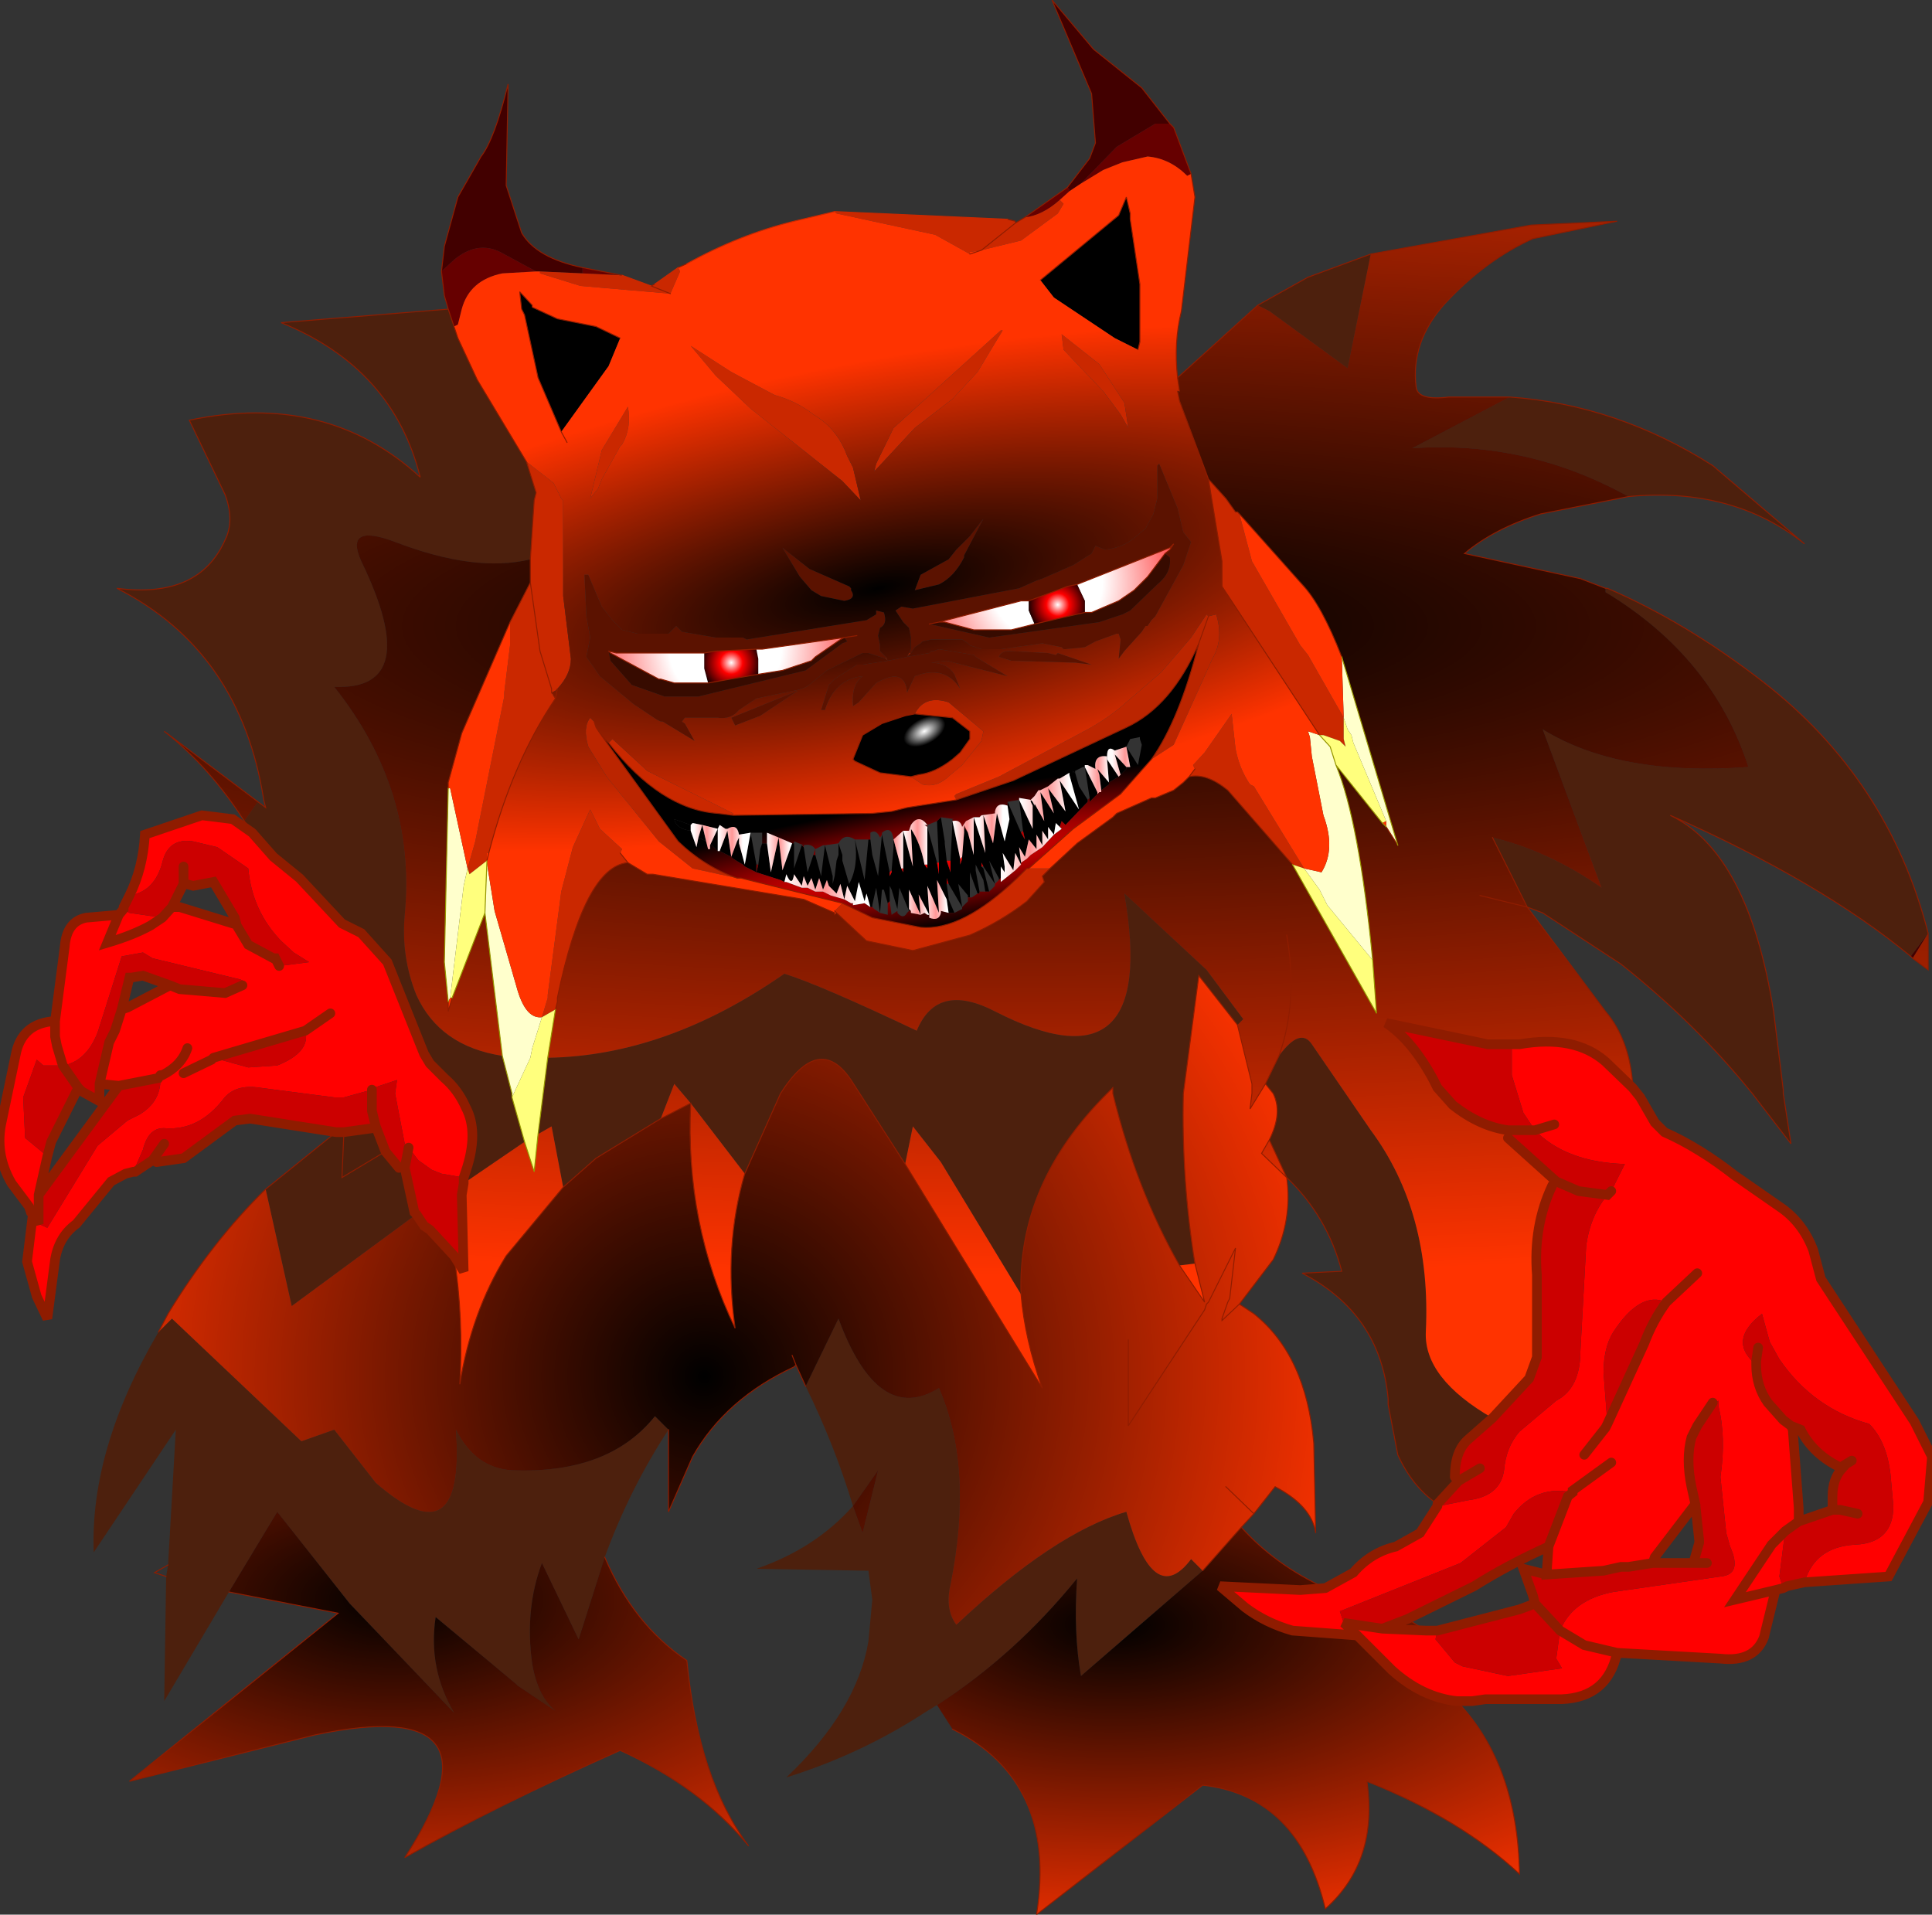 <svg xmlns="http://www.w3.org/2000/svg" viewBox="0 0 100.0 99.1" width="100" height="99.1"><rect x="0" y="0" width="100.0" height="99.1" fill="#333333" stroke="none"/><defs><radialGradient gradientUnits="userSpaceOnUse" r="819.2" cx="0" cy="0" spreadMethod="pad" gradientTransform="matrix(-.046 .009 .003 .014 45.45 30.45)" id="a"><stop offset="0"/><stop offset="1" stop-color="#f30"/></radialGradient><radialGradient gradientUnits="userSpaceOnUse" r="819.2" cx="0" cy="0" spreadMethod="pad" gradientTransform="matrix(-.002 0 0 .002 37.85 34.3)" id="b"><stop offset="0" stop-color="#fff"/><stop offset=".361" stop-color="#f00"/><stop offset="1"/></radialGradient><radialGradient gradientUnits="userSpaceOnUse" r="819.2" cx="0" cy="0" spreadMethod="pad" gradientTransform="matrix(-.01 .002 .002 .01 37.55 33.5)" id="c"><stop offset=".349" stop-color="#fff"/><stop offset="1" stop-color="#f00"/></radialGradient><radialGradient gradientUnits="userSpaceOnUse" r="819.2" cx="0" cy="0" spreadMethod="pad" gradientTransform="matrix(-.01 .002 .002 .01 54.15 30.15)" id="d"><stop offset=".349" stop-color="#fff"/><stop offset="1" stop-color="#f00"/></radialGradient><radialGradient gradientUnits="userSpaceOnUse" r="819.2" cx="0" cy="0" spreadMethod="pad" gradientTransform="matrix(-.003 .001 0 .002 47.85 37.85)" id="e"><stop offset="0" stop-color="#fff"/><stop offset=".439"/></radialGradient><radialGradient gradientUnits="userSpaceOnUse" r="819.2" cx="0" cy="0" spreadMethod="pad" gradientTransform="matrix(-.032 .006 .001 .004 47.75 44.75)" id="f"><stop offset="0" stop-color="#f00"/><stop offset="1"/></radialGradient><linearGradient gradientUnits="userSpaceOnUse" x1="-819.2" x2="819.2" gradientTransform="matrix(-.001 0 0 .001 50.1 43.45)" id="g"><stop offset=".192" stop-color="#fff"/><stop offset=".537" stop-color="#FF9797"/><stop offset=".945" stop-color="#FFFAFA"/></linearGradient><linearGradient gradientUnits="userSpaceOnUse" x1="-819.2" x2="819.2" gradientTransform="matrix(0 0 0 .001 49.1 43.45)" id="h"><stop offset=".192" stop-color="#fff"/><stop offset=".537" stop-color="#FF9797"/><stop offset=".945" stop-color="#FFFAFA"/></linearGradient><linearGradient gradientUnits="userSpaceOnUse" x1="-819.2" x2="819.2" gradientTransform="matrix(0 0 0 .001 48.4 43.55)" id="i"><stop offset=".192" stop-color="#fff"/><stop offset=".537" stop-color="#FF9797"/><stop offset=".945" stop-color="#FFFAFA"/></linearGradient><linearGradient gradientUnits="userSpaceOnUse" x1="-819.2" x2="819.2" gradientTransform="matrix(-.001 0 0 .001 47.55 43.65)" id="j"><stop offset=".192" stop-color="#fff"/><stop offset=".537" stop-color="#FF9797"/><stop offset=".945" stop-color="#FFFAFA"/></linearGradient><linearGradient gradientUnits="userSpaceOnUse" x1="-819.2" x2="819.2" gradientTransform="matrix(0 0 0 .001 45.45 44.15)" id="k"><stop offset=".192" stop-color="#fff"/><stop offset=".537" stop-color="#FF9797"/><stop offset=".945" stop-color="#FFFAFA"/></linearGradient><linearGradient gradientUnits="userSpaceOnUse" x1="-819.2" x2="819.2" gradientTransform="matrix(-.001 0 0 .001 46.35 43.95)" id="l"><stop offset=".192" stop-color="#fff"/><stop offset=".537" stop-color="#FF9797"/><stop offset=".945" stop-color="#FFFAFA"/></linearGradient><linearGradient gradientUnits="userSpaceOnUse" x1="-819.2" x2="819.2" gradientTransform="matrix(0 0 0 .001 44.75 44.35)" id="m"><stop offset=".192" stop-color="#fff"/><stop offset=".537" stop-color="#FF9797"/><stop offset=".945" stop-color="#FFFAFA"/></linearGradient><linearGradient gradientUnits="userSpaceOnUse" x1="-819.2" x2="819.2" gradientTransform="matrix(0 0 0 .001 46.65 46.55)" id="n"><stop offset=".192" stop-color="#fff"/><stop offset=".537" stop-color="#FF9797"/><stop offset=".945" stop-color="#FFFAFA"/></linearGradient><linearGradient gradientUnits="userSpaceOnUse" x1="-819.2" x2="819.2" gradientTransform="matrix(-.001 0 0 .001 47.55 46.65)" id="o"><stop offset=".192" stop-color="#fff"/><stop offset=".537" stop-color="#FF9797"/><stop offset=".945" stop-color="#FFFAFA"/></linearGradient><linearGradient gradientUnits="userSpaceOnUse" x1="-819.2" x2="819.2" gradientTransform="matrix(0 0 0 .001 45.35 46.55)" id="p"><stop offset=".192" stop-color="#fff"/><stop offset=".537" stop-color="#FF9797"/><stop offset=".945" stop-color="#FFFAFA"/></linearGradient><linearGradient gradientUnits="userSpaceOnUse" x1="-819.2" x2="819.2" gradientTransform="matrix(0 0 0 .001 45.65 46.65)" id="q"><stop offset=".192" stop-color="#fff"/><stop offset=".537" stop-color="#FF9797"/><stop offset=".945" stop-color="#FFFAFA"/></linearGradient><linearGradient gradientUnits="userSpaceOnUse" x1="-819.2" x2="819.2" gradientTransform="matrix(0 0 0 .001 46.15 46.45)" id="r"><stop offset=".192" stop-color="#fff"/><stop offset=".537" stop-color="#FF9797"/><stop offset=".945" stop-color="#FFFAFA"/></linearGradient><linearGradient gradientUnits="userSpaceOnUse" x1="-819.2" x2="819.2" gradientTransform="matrix(0 0 0 .001 49.4 46.35)" id="s"><stop offset=".192" stop-color="#fff"/><stop offset=".537" stop-color="#FF9797"/><stop offset=".945" stop-color="#FFFAFA"/></linearGradient><linearGradient gradientUnits="userSpaceOnUse" x1="-819.2" x2="819.2" gradientTransform="matrix(0 0 0 .001 49.9 46.05)" id="t"><stop offset=".192" stop-color="#fff"/><stop offset=".537" stop-color="#FF9797"/><stop offset=".945" stop-color="#FFFAFA"/></linearGradient><linearGradient gradientUnits="userSpaceOnUse" x1="-819.2" x2="819.2" gradientTransform="matrix(-.001 0 0 .001 48.5 46.45)" id="u"><stop offset=".192" stop-color="#fff"/><stop offset=".537" stop-color="#FF9797"/><stop offset=".945" stop-color="#FFFAFA"/></linearGradient><linearGradient gradientUnits="userSpaceOnUse" x1="-819.2" x2="819.2" gradientTransform="matrix(-.003 0 0 .001 42.9 46.15)" id="v"><stop offset=".192" stop-color="#fff"/><stop offset=".537" stop-color="#FF9797"/><stop offset=".945" stop-color="#FFFAFA"/></linearGradient><radialGradient gradientUnits="userSpaceOnUse" r="819.2" cx="0" cy="0" spreadMethod="pad" gradientTransform="matrix(-.174 0 0 .041 52.95 32.4)" id="w"><stop offset="0"/><stop offset="1" stop-color="#f30"/></radialGradient><linearGradient gradientUnits="userSpaceOnUse" x1="-819.2" x2="819.2" gradientTransform="matrix(-.001 0 0 .001 40.4 44.05)" id="x"><stop offset=".192" stop-color="#fff"/><stop offset=".537" stop-color="#FF9797"/><stop offset=".945" stop-color="#FFFAFA"/></linearGradient><linearGradient gradientUnits="userSpaceOnUse" x1="-819.2" x2="819.2" gradientTransform="matrix(0 0 0 .001 42 44.35)" id="y"><stop offset=".192" stop-color="#fff"/><stop offset=".537" stop-color="#FF9797"/><stop offset=".945" stop-color="#FFFAFA"/></linearGradient><linearGradient gradientUnits="userSpaceOnUse" x1="-819.2" x2="819.2" gradientTransform="matrix(0 0 0 .001 41.4 44.15)" id="z"><stop offset=".192" stop-color="#fff"/><stop offset=".537" stop-color="#FF9797"/><stop offset=".945" stop-color="#FFFAFA"/></linearGradient><linearGradient gradientUnits="userSpaceOnUse" x1="-819.2" x2="819.2" gradientTransform="matrix(0 0 0 .001 42.6 44.45)" id="A"><stop offset=".192" stop-color="#fff"/><stop offset=".537" stop-color="#FF9797"/><stop offset=".945" stop-color="#FFFAFA"/></linearGradient><linearGradient gradientUnits="userSpaceOnUse" x1="-819.2" x2="819.2" gradientTransform="matrix(0 0 0 .001 43.2 44.65)" id="B"><stop offset=".192" stop-color="#fff"/><stop offset=".537" stop-color="#FF9797"/><stop offset=".945" stop-color="#FFFAFA"/></linearGradient><linearGradient gradientUnits="userSpaceOnUse" x1="-819.2" x2="819.2" gradientTransform="matrix(0 0 0 .001 43.95 44.55)" id="C"><stop offset=".192" stop-color="#fff"/><stop offset=".537" stop-color="#FF9797"/><stop offset=".945" stop-color="#FFFAFA"/></linearGradient><linearGradient gradientUnits="userSpaceOnUse" x1="-819.2" x2="819.2" gradientTransform="matrix(-.001 0 0 .001 37.95 43.65)" id="D"><stop offset=".192" stop-color="#fff"/><stop offset=".537" stop-color="#FF9797"/><stop offset=".945" stop-color="#FFFAFA"/></linearGradient><linearGradient gradientUnits="userSpaceOnUse" x1="-819.2" x2="819.2" gradientTransform="matrix(0 0 0 .001 39.25 43.85)" id="E"><stop offset=".192" stop-color="#fff"/><stop offset=".537" stop-color="#FF9797"/><stop offset=".945" stop-color="#FFFAFA"/></linearGradient><linearGradient gradientUnits="userSpaceOnUse" x1="-819.2" x2="819.2" gradientTransform="matrix(-.001 0 0 .001 36.65 43.2)" id="F"><stop offset=".192" stop-color="#fff"/><stop offset=".537" stop-color="#FF9797"/><stop offset=".945" stop-color="#FFFAFA"/></linearGradient><radialGradient gradientUnits="userSpaceOnUse" r="819.2" cx="0" cy="0" spreadMethod="pad" gradientTransform="matrix(-.042 0 0 .042 36.45 71.25)" id="G"><stop offset="0"/><stop offset="1" stop-color="#f30"/></radialGradient><radialGradient gradientUnits="userSpaceOnUse" r="819.2" cx="0" cy="0" spreadMethod="pad" gradientTransform="matrix(-.046 0 0 .023 20.35 82.8)" id="H"><stop offset="0"/><stop offset="1" stop-color="#f30"/></radialGradient><radialGradient gradientUnits="userSpaceOnUse" r="819.2" cx="0" cy="0" spreadMethod="pad" gradientTransform="matrix(-.046 0 0 .021 57.7 84.1)" id="I"><stop offset="0"/><stop offset="1" stop-color="#f30"/></radialGradient><radialGradient gradientUnits="userSpaceOnUse" r="819.2" cx="0" cy="0" spreadMethod="pad" gradientTransform="matrix(-.002 0 0 .002 54.75 31.3)" id="J"><stop offset="0" stop-color="#fff"/><stop offset=".361" stop-color="#f00"/><stop offset="1"/></radialGradient><linearGradient gradientUnits="userSpaceOnUse" x1="-819.2" x2="819.2" gradientTransform="matrix(-.002 0 0 .001 54.35 41.5)" id="K"><stop offset=".192" stop-color="#fff"/><stop offset=".537" stop-color="#FF9797"/><stop offset=".945" stop-color="#FFFAFA"/></linearGradient><linearGradient gradientUnits="userSpaceOnUse" x1="-819.2" x2="819.2" gradientTransform="matrix(0 0 0 .001 52.65 42.2)" id="L"><stop offset=".192" stop-color="#fff"/><stop offset=".537" stop-color="#FF9797"/><stop offset=".945" stop-color="#FFFAFA"/></linearGradient><linearGradient gradientUnits="userSpaceOnUse" x1="-819.2" x2="819.2" gradientTransform="matrix(-.002 0 0 .001 53.45 44.05)" id="M"><stop offset=".192" stop-color="#fff"/><stop offset=".537" stop-color="#FF9797"/><stop offset=".945" stop-color="#FFFAFA"/></linearGradient><linearGradient gradientUnits="userSpaceOnUse" x1="-819.2" x2="819.2" gradientTransform="matrix(-.001 0 0 .001 51.4 42.9)" id="N"><stop offset=".192" stop-color="#fff"/><stop offset=".537" stop-color="#FF9797"/><stop offset=".945" stop-color="#FFFAFA"/></linearGradient><linearGradient gradientUnits="userSpaceOnUse" x1="-819.2" x2="819.2" gradientTransform="matrix(-.001 0 0 .001 56.9 40.1)" id="O"><stop offset=".192" stop-color="#fff"/><stop offset=".537" stop-color="#FF9797"/><stop offset=".945" stop-color="#FFFAFA"/></linearGradient><linearGradient gradientUnits="userSpaceOnUse" x1="-819.2" x2="819.2" gradientTransform="matrix(-.001 0 0 .001 58.3 39.05)" id="P"><stop offset=".192" stop-color="#fff"/><stop offset=".537" stop-color="#FF9797"/><stop offset=".945" stop-color="#FFFAFA"/></linearGradient><linearGradient gradientUnits="userSpaceOnUse" x1="-819.2" x2="819.2" gradientTransform="matrix(0 0 0 .001 56.05 40.5)" id="Q"><stop offset=".192" stop-color="#fff"/><stop offset=".537" stop-color="#FF9797"/><stop offset=".945" stop-color="#FFFAFA"/></linearGradient><linearGradient gradientUnits="userSpaceOnUse" x1="-819.2" x2="819.2" gradientTransform="matrix(0 0 0 .001 58.8 38.85)" id="R"><stop offset=".192" stop-color="#fff"/><stop offset=".537" stop-color="#FF9797"/><stop offset=".945" stop-color="#FFFAFA"/></linearGradient><linearGradient gradientUnits="userSpaceOnUse" x1="-819.2" x2="819.2" gradientTransform="matrix(0 0 0 .001 51.2 45.35)" id="S"><stop offset=".192" stop-color="#fff"/><stop offset=".537" stop-color="#FF9797"/><stop offset=".945" stop-color="#FFFAFA"/></linearGradient><linearGradient gradientUnits="userSpaceOnUse" x1="-819.2" x2="819.2" gradientTransform="matrix(0 0 0 .001 51.5 45.05)" id="T"><stop offset=".192" stop-color="#fff"/><stop offset=".537" stop-color="#FF9797"/><stop offset=".945" stop-color="#FFFAFA"/></linearGradient></defs><path fill="#420000" d="M98.9 49.5l.1.1.8-1.3-.9 1.2M60.55 6.4L59.1 4.55l-2.5-2L54.45 0l2.05 4.85.2 2.55-.3.8-1.15 1.5.1.1v.1l.6-.4 1.85-1.9 2-1.2h.75m-30.4 7.45q-2.4-.5-3.15-1.8l-.8-2.45.1-5.25q-.7 2.85-1.4 3.75l-1.2 2.1-.7 2.55-.15 1.3.65-.6q1.2-1 2.4-.4l1.85 1h.2l2.2.1v-.3"/><path fill="#600" d="M30.15 13.85v.3l2.05.1-2.05-.4M61.65 9l-.9-2.4-.2-.2h-.75l-2 1.2-1.85 1.9 1.15-.7 1-.4 1.3-.3q1.15.1 2.05 1l.2-.1m-6.4.7l-2.2 1.55q.9-.1 1.8-.9l.5-.45v-.1l-.1-.1m-32.4 4.35L23 15.3l.2.7.3.9.2-.1.2-.8q.4-1.5 2.1-1.85l1.75-.1-1.85-1q-1.2-.6-2.4.4l-.65.6"/><path fill="#4D200D" d="M23.2 16l-8.65.7q5.8 2.35 7.2 8-4.85-4.45-11.95-2.95l1.85 3.85q.5 1.35 0 2.35-1.35 3.05-5.6 2.5 6.4 3.25 7.6 10.95l.1.4-.4-.3-.7 1 .4.6 1.1 1.25 1.35 1.1 2.2 2.35 1 .5 1.35 1.5 1.9 4.75.3.5.75.75q.7.6 1.1 1.5.7 1.3 0 3.35l-.1.3v.3l3.15-2.15-.65-2.3v-.2l-.5-1.95q-3.25-.5-4.45-3.15-.8-2-.6-4.15.6-6.45-3.65-11.8 4.65.2 1.4-6.5-.9-2 1.75-1 4.15 1.6 7 .9l.2-3.05.1-.4-.5-1.6-2.55-4.25-1-2.15-.2-.6-.3-.9m-5.8 42.6l-3.65 2.95 1.35 6.05 6.45-4.75-.1-.1-.5-2.3h-.3l-.7-.85-2.25 1.35.1-2.35-.1 2.35 2.25-1.35-.5-1.3-.2.1-1.45.2h-.4M8.2 68.95Q4.65 75 4.85 80.35L9.1 74l-.4 7-.1.6-.1 6.45 3.35-5.65 2.5-4.15L18.1 83l5.4 5.65q-1.35-2.3-.95-4.95l4.15 3.45.1.1 1.95 1.3q-.9-.7-1.2-2.4-.4-2.85.5-5.25l1.9 3.95 1.35-4.25q1.3-3.55 3.3-6.6l-.7-.7q-2.4 3-7.4 2.8-1.9-.1-2.9-2.1.5 6.8-4.15 2.75L17.3 74l-1.7.6-6.7-6.35-.7.7m33.5 2.8q1.5 3.05 2.45 6.2-1.95 2.2-5 3.25l5.8.1.2 1.5-.2 2.15q-.6 3.6-4.25 7.05 3.85-1.2 7.15-3.35l.65-.4q4.05-2.6 7.25-6.55-.2 2.8.2 5.05l6.3-5.45-.6-.6q-1.95 2.6-3.35-2.45-3.75 1.1-8.8 5.85-.6-.8-.3-2.1 1.2-6-.6-10.15-3.15 1.95-5.2-3.6l-1.7 3.5m37.35-24.8l.8.3 4.05 2.65q3.85 3.05 6.8 6.7l2 2.6-.4-2.6v-.2l-.5-4.05q-1.3-8.2-5.35-10.15 7.8 3.45 12.45 7.3l.9-1.2q-2.05-8-8.6-13.05-3.95-3.05-8-4.8h-.1v.2q5.55 3.35 7.4 9.05-6.7.5-10.65-1.95l3.05 8.2q-2.75-1.9-5.65-2.6l1.8 3.6M84.3 25.7q5.4-.5 9.1 2.45l-4.75-4.05q-4.95-3.15-10.5-3.55L73.1 23.2q5.85-.4 11 2.4l.2.1M70.95 13.15l-3.25 1.2-2.6 1.45.6.3 4.05 2.95 1.2-5.9m-9.1 52.25q-.7-4.35-.6-8.8l.8-6.1 2 2.55.3-.3-1.9-2.55-4.25-3.95q1.8 10.45-6.7 6.1-3-1.55-4.05 1Q42.5 51 40.6 50.4q-6.1 4.25-12.25 4.35l-.5 3.95.7-.4.6 3.15 1.7-1.5 3.35-2.05.7-1.8.85 1 2.8 3.65 1.85-4.15q2-3.15 3.65-.7l2.8 4.35.4-1.95 1.45 1.85L52.85 67q-.2-5.75 4.45-10.4l.3-.3v.3q1.2 4.95 3.45 8.9l.8-.1m3.65-9.3l.4.5q.5 1-.2 2.4l.9 1.95q2.1 2 2.85 4.85l-2.05.1q4.05 2.1 4.45 6.5v.3l.5 2.6q.75 1.65 2.05 2.55l1.1-1.2-.2-.2q0-1.35.7-1.95l1.25-1.1q-3.55-2.05-3.45-4.45.3-6.2-2.85-10.45l-3.05-4.45q-.6-.9-1.7.6l-.7 1.45m-20.05 20l-.8 3.25-.5-1.4 1.3-1.85"/><path fill="#f00" d="M13.05 43.1l-1-.7-1.6-.2-2.95 1q-.1 1.75-.8 3.15 1.3-.2 1.7-1.7.3-1.3 1.6-1.1l1.25.3 1.6 1.1q.2 2.2 1.7 3.75l.65.6.8.5-1.55.2-.3-.3v-.1l-1.3-.7-.6-1-.1-.1h-.1l-2.75-.85h-.4l-.5.55-1.7-.25-.3-.2-.25.3-1.7.15q-1 .2-1.1 1.5l-.5 3.85q-1.75.1-2.05 1.8L.1 58q-.4 1.7.5 3.25l.9 1.2.1.3.1.1-.3 2.45.5 1.8.55 1.15.4-3.05q.2-1.2 1.1-1.85l1.8-2.2.75-.4.4-.1.5-1.15q.3-1.2 1.2-1.1 1.7.1 2.95-1.5.6-.8 1.9-.6l3.85.5h.5l1.45-.4.1-.1 1.2-.4-.1.7.5 2.6.2.2.5.65.7.5.5.2 1.15.2.1-.3q.7-2.05 0-3.35-.4-.9-1.1-1.5l-.75-.75-.3-.5-1.9-4.75-1.35-1.5-1-.5-2.2-2.35-1.35-1.1-1.1-1.25M75.4 88.05h.8l.7-.1h3.95q2.35-.1 2.85-2.4l5.35.3q1.75.2 2.25-1.1l.6-2.45.4-.1-.2-.6.3-2.35.7-.5v-.7l-.3-3.95V74l-.1-.2-.4-.3-.8-.9q-.6-.85-.6-1.95l-.1-.1q-1.35-1.2.4-2.55l.4 1.45.5.9q1.75 2.55 4.65 3.35.9.9 1.1 2.6l.15 1.65q0 1.9-1.95 2-2.1.1-2.65 1.95l4.35-.3 2.05-3.85.2-2.35-.9-1.8-4.85-7.4-.4-1.5q-.55-1.45-1.75-2.25l-2.3-1.6q-1.85-1.45-3.65-2.25l-.5-.5-.75-1.3-.4-.5-1.4-1.35q-1.6-1.4-4.45-.9h-.4v1.6l.6 1.95.6.9q1.6 1.65 4.65 1.75l-.7 1.4-.2.2q-.9 1.1-1.1 2.65l-.3 5.45q0 1.9-1.25 2.55l-1.9 1.6q-.7.8-.8 2-.2 1.35-1.85 1.55l-1.5.3h-.1l-.9 1.4-1.25.7q-1.3.3-2.2 1.35l-1.45.8-1.3.1-4.15-.2 1.3 1.1q1.05.8 2.45 1.2l3.35.25 1.8 1.8q1.55 1.4 3.35 1.6M6.15 47.35l-.6 1.45q1.35-.4 2.25-.9l.6-.4-.6.4q-.9.5-2.25.9l.6-1.45m-3.7 12.5L1.3 58.9l-.1-2.1.7-1.95.35.3h1l-.3-1-.1-.5v-.8.8l.1.5.3 1q1.2-.2 1.8-1.7L6.3 49.5l1.1-.2.5.3 4.55 1.1.2.1-.1.2-.9.4-2.35-.2-.5-.2-2.2 1.15-.3.1-.35 1.1-.3.6-.5 2.15 1 .1 2.05-.4.1-.15h.1q1-.5 1.3-1.4-.3.9-1.3 1.4h-.1Q8.4 57 7.2 57.7l-.6.3-1.55 1.3-2.6 4.25-.45-.2v-1.5l.45-2m-.75 3l.3.5-.3-.5m14.1-9.5q.3 1.1-1.45 1.8l-1.5.1-1.8-.5-.1.1-1.45.7 1.45-.7.1-.1 4.75-1.4 1.3-.9-1.3.9M91.9 82.3l-2.1.5 1.9-2.85.7-.7-.7.7-1.9 2.85 2.1-.5m-5.65-14.9l1.6-1.5-1.6 1.5q-.7.95-1.15 2.15l-1.9 4.15-.2-2.65q0-1.3.5-2.1 1.4-2.15 2.75-1.55M82 75.3l1.1-1.4.1-.2-.1.2-1.1 1.4m6.65-2.7h.1l.2-.1v.3q.4 1.6.1 3.65l.3 2.9.2.7q.65 1.45-.5 1.55l-5.55.8q-2.1.4-2.75 2l1.25.75 1.7.4-1.7-.4-1.25-.75-.2 1.45.3.5-2.8.4-2.35-.5-.4-.2-1-1.2.1-.45h-.6l-2.25-.1-2-.3-.2-.6 6.25-2.5 2.35-1.85.4-.7q1.2-1.5 3.05-1.1l-.25.2-1 2.6-.1 1.45 2.95-.2.9-.2h.4l1.25-.2.1-.3 2.1-2.75-.2-.9q-.3-1.45 0-2.55l.3-.6.8-1.2m-5.25 3.1l-2 1.45v.1-.1l2-1.45m-13.15 8.95l-.7-.65.7.65m10.2-26.45l-1 .3 1-.3"/><path fill="#c00" d="M6.7 46.35l-.3.6v.1l.3.2 1.7.25.5-.55.6-1.2h.1l.4.1 1.05-.2 1.1 1.85.1.4.6 1 1.3.7h.1l.2.4-.2-.4h-.1v.1l.3.3 1.55-.2-.8-.5-.65-.6q-1.5-1.55-1.7-3.75l-1.6-1.1-1.25-.3q-1.3-.2-1.6 1.1-.4 1.5-1.7 1.7m.2 14.3H7l.9-.6.2.1 1.4-.2L12.15 58l.8-.1 4.45.7h.4l1.45-.2.2-.1.5 1.3.7.85h.3l.5 2.3.1.1.4.6.3.2L23.5 65l.5.8-.1-3.95.1-.6v-.3l-1.15-.2-.5-.2-.7-.5-.5-.65-.2-.2-.5-2.6.1-.7-1.2.4-.1.1-1.45.4h-.5l-3.85-.5q-1.3-.2-1.9.6-1.25 1.6-2.95 1.5-.9-.1-1.2 1.1l-.5 1.15M92.3 82.2l.2-.1.9-.2q.55-1.85 2.65-1.95 1.95-.1 1.95-2l-.15-1.65q-.2-1.7-1.1-2.6-2.9-.8-4.65-3.35l-.5-.9-.4-1.45q-1.75 1.35-.4 2.55l.1.1q0 1.1.6 1.95l.8.9.4.3.5.2q.65 1.3 2.15 2-.5.55-.5 1.45v.7l-1.75.6-.7.5-.3 2.35.2.6M9.5 44.85v.9-.9m-6.25 10.3h-1l-.35-.3-.7 1.95.1 2.1 1.15.95.2-.75 1.4-2.8.2.2.9.5v-.9l.5-2.15.3-.6.35-1.1.4-1.65h.1l.6-.1 1.4.5.5.2 2.35.2.9-.4.1-.2-.2-.1-4.55-1.1-.5-.3-1.1.2-1.25 3.95q-.6 1.5-1.8 1.7l.8 1.15-.8-1.15M2 61.85v1.5l.45.2 2.6-4.25L6.6 58l.6-.3q1.2-.7 1.1-2.05l-.1.15-2.05.4L2 61.85m6.5-2.65l-.6.85.6-.85m2.55-4.45l1.8.5 1.5-.1q1.75-.7 1.45-1.8l-4.75 1.4m66.2 18.65L76 74.5q-.7.6-.7 1.95l.2.2-1.1 1.2v.1h.1l1.5-.3q1.65-.2 1.85-1.55.1-1.2.8-2l1.9-1.6q1.25-.65 1.25-2.55l.3-5.45q.2-1.55 1.1-2.65l.2-.2.7-1.4q-3.05-.1-4.65-1.75l-.6-.9-.6-1.95v-1.6H77l-5.25-1.1q1.35.9 2.45 2.95l.2.4.8.9q1.4 1.1 2.85 1.3h1.4-1.4v.4l2.5 2.25-.2.2q-1 2.1-.8 4.65v4.25l-.4 1.1-1.9 2.05m3.3-12.25l1.15.5 1.5.2-1.5-.2-1.15-.5M91 69.75l-.1.7v.2-.2l.1-.7m-4.75-2.35q-1.35-.6-2.75 1.55-.5.8-.5 2.1l.2 2.65 1.9-4.15q.45-1.2 1.15-2.15m-5.5 17q.65-1.6 2.75-2l5.55-.8q1.15-.1.5-1.55l-.2-.7-.3-2.9q.3-2.05-.1-3.65v-.3l-.2.1h-.1l-.8 1.2-.3.6q-.3 1.1 0 2.55l.2.9.2 1.9v.1l-.3 1.05h-2.1l-1.25.2h-.4l-.9.2-2.95.2-1.2-.3.5 1.4.1.4 1.3 1.4-1.3-1.4-.8.3-4.25 1.1-.1.45 1 1.2.4.2 2.35.5 2.8-.4-.3-.5.2-1.45m-.6-4.35l1-2.6.25-.2q-1.85-.4-3.05 1.1l-.4.7-2.35 1.85-6.25 2.5.2.6 2 .3 1.3-.5 3.45-1.7q1.75-1.1 3.85-2.05m8.2.85h-.7.7m7.5-5.3l-.5.3v.1-.1l.5-.3m.3 2.75l-.9-.2h-.4.4l.9.2M76.6 76l-1.1.65 1.1-.65M19.25 56.4v1.1l.2.8-.2-.8v-1.1m1.7 4.05l.2-1.05-.2 1.05"/><path fill="#CA2800" d="M53.05 11.25l-.5.3v-.1l-.4-.1-8.95-.4.1.1 5.1 1.1 1.8 1v-.1l.6-.1 2.05-.5 1.9-1.4.3-.5-.2-.2q-.9.8-1.8.9m-17.95 2.6l-1.2.85-.2.1-1.5-.55-2.05-.1-2.2-.1v.1l2.1.65 4.65.4.5-1.15-.1-.2M27.25 23.9l.5 1.6-.1.4-.2 3.05v1.2L26.4 32.2v1.2l-.3 2.45v.2l-1.5 7.5-.4 1.4.1.3.9-.7v-.4h.1q1.2-4.65 3.45-8l-.2-.2v-.1l.2-.1.1-.1q.7-.75.7-1.55l-.4-3.25V25.9l-.1-.1-.4-.8-1.4-1.1m11.6-2.75l4.75 3.75.95 1-.4-1.7-.3-.6q-.45-1.25-1.45-1.95l-.3-.2q-.9-.7-2-1l-2.25-1.2-2.1-1.35 1.3 1.55 1.8 1.7m-7.7 2.15l-.6 2.5.4-.5.2-.5.95-1.7.1-.1q.5-.85.3-1.95l-1.35 2.25m3.55-8.1l-1-.4 1 .4m17.1 1.9l-5.55 5.05-.9 1.85-.1.4 2.1-2.25 1.95-1.5 1.3-1.4 1.3-2.15h-.1m.75-5.55l-1.75 1.4 1.75-1.4m2.4 5.75l.1.8 2.05 2.15.9 1.2.4.7-.2-1.3-1.3-2-1.95-1.55m-7.8 22.9l.6.4q.75.2 1.45-.5l.6-.5 1-1.25.1-.5-1.8-1.5q-1.25-.4-1.75.6l1.95.2.9.7v.4l-.5.7-.4.35q-.9.7-1.75.8l-.4.1m-9.2 2v-.1l-4.45-2.2-1.8-1.65-.2.2q2.7 3.45 5.65 3.65l.8.1m5.65 4.55l-.4.4.1.1 1.55 1.45 2.4.5 2.95-.8q1.6-.7 2.95-1.75l.9-1-.1-.3.4-.4H53.15l-.5.5q-2.85 2.75-5 2.55l-2.5-.5-1.55-.75m-11.1-2.1l-.4-.5.1-.2-1.15-1.05-.5-1-.9 1.95-.6 2.3-.7 5.35v.15l-.3 1 .7-.4.1-.4v-.2q1.4-6.8 3.65-7m29.05-4.45q.9-.2 2 .7l3.35 3.85.6.2-2.6-4.25-.2-.1q-.55-.8-.75-1.85l-.2-1.8-1.4 2-.6.65.1.2-.3.4m2.6-13.6l-.1-.1h-.1l-.5-.7-.9-1 .7 4.25v1.3l5.05 7.7h.2l.85.3.3.3-.1-.4v-1.1L67.7 33.9l-.4-.5-2.5-4.35-.65-2.45m-35.6 9.25v-.2l-.6-1.95-.5-3.55.5 3.55.6 1.95v.2"/><path fill="#ffc" d="M26 54.65l.5 1.95v.2l.95-2.05.1-.5.5-1.6q-.8.1-1.25-1.35l-1.2-4.15-.4-2.5-.1 2.6.9 7.4m45.05-4.95q-.7-7.2-1.9-10.1l-.3-.95-.55-.6-.6-.2.1.3.1 1 .6 3.05q.65 1.75-.1 2.95l-.9-.2.8 1.1.4.8 2.35 2.85m.7-6.9l.6.95-2.9-9.75.1 3.15.2.6.2.3.1.4 1.7 4.05v.3M24.2 44.95l-.9-4.15h-.1l-.2 9 .2 2.05.1-.2.7-5.8.2-.9"/><path fill="#FFFF7D" d="M24.2 44.95l-.2.9-.7 5.8h.1l1.7-4.4.1-2.6v-.1l-.9.7-.1-.3m2.3 11.85l.65 2.3.5 1.55.2-1.95.5-3.95.4-2.5-.7.4-.5 1.6-.1.5-.95 2.05m40.4-12.05l4.35 7.7-.2-2.75-2.35-2.85-.4-.8-.8-1.1-.6-.2m2.25-5.15l2.4 3 .2-.1-1.7-4.05-.1-.4-.2-.3-.2-.6v1.1l.1.4-.3-.3-.85-.3h-.2l.55.6.3.95"/><path d="M32.1 17.5l-1.25-.6-2-.4-1.3-.6v-.1l-.65-.7.1.9.15.3.7 3.25 1.2 2.8 2.45-3.4.6-1.45m26.8.6l.1-.4v-3l-.5-3.35v-.3l-.2-.85-.4.95-4.05 3.35.7.9 3.15 2.1 1.2.6m-6.75 23.4v.2l.1.7-.25 1.15-.4-1.45-.2 1.55-.5-1.45.1 1.95-.6-1.85v1.95l-.3-1.15-.2-.3v.3l-.1 1.25v.1l-.1.3v-.3l-.4-1.95-.1 2.05v.6l-.2-.6-.1-.9v-.1l-.2-1.25-.2.2.1 2.15v.6l-.1-.6-.5-1.85v2.15l-.15-.2q-.2-1.1-.7-1.85l.1 1.95-.5-1.85v2.15l-.1-.2-.4-1.5v.4l-.1 1.2v.1l-.1.2v-.2l-.4-1.95-.2 2.15-.3-1.1-.1-.8h-.1l-.2 2.1-.5-2.1q.2 1.4-.3 2.3l-.35-1.2v-.3l-.2-.6v.6l-.1.3-.1.8-.1.4v-.4l-.4-1.6-.2 1.6-.3-1.1h-.1l-.3.9-.2-1.3-.1-.1-.4 1.2v-1.3H41l-.5 1.4-.2-1.7-.4 1.8-.2-1.5h-.25l-.1.3-.1.8-.1.4v-.4l-.3-1.65-.3 1.65-.3-1.1v-.3l-.1.2-.3.8-.2-1.35-.4 1.05.6.3.1.1.5.3.1.1.6.3 1.25.4.2.1.1-.4q.3.7.4 0l.4.6.1-.5.2.5.2-.4.2.6.2-.6.2.6.2-.5.1.3.4.4.2-.5.2.8.15-.7.4.8.2-1 .3 1 .1-.4.2.7h.1v-.1l.2-.9.2 1.3.1-1.2h.1l.2.7.1-.1v-.8l.1.2.3 1 .1-1.1.5 1.2h.1l-.1-.1v-1l.6 1.3-.1-1.05.55 1.05-.1-1.5.6 1.4-.1-1.7.5 1 .1.7h.3l-.3-.7v-.1l-.1-.7v-.3l.1.3.7 1.2-.2-1.2.5.6v.1h.1v-1.3l.4 1.1h.1v-.1l-.2-1.1v-.3l.4.8.1.6h.2l-.3-1.2-.1-.1v-.2l.1.2.6.9-.3-1.2.5.9v.1l.1-.1v-.6l.2.3v-.3l-.1-.7.55.9.1-.9.3.6v-.1l-.1-.8.3.5.2-.9.4.5v-.75l.3.55V43l.3.45v-.65l.3.4.1-.6.2.2.1-.3.2.2 1.15-1.2v-.1l-.45-.7-.2-.7-.1-.1v.1h-.2v.1l.5 1.8-1-1.5.3 1.6-.9-1.2.3 1.3-.7-1.1.2 1.5-.5-.9v.1l-.1-.2-.1-.1v.1l.1.2v1.2l-.7-1.5.2 1.6.1.45-.2-.35-.7-1.6m-16.4 1.2l-.85-.3q.1.5.85.6v-.3m.4.65l.4.2-.2-.85-.2.65m.6.4h.1l.3.3V42.9l-.4.85M56.4 41.3v.2l.4-.4V41l-.65-1.3.25 1.6m.6-.4l.4-.3v-.1l.5-.3-.6-.9.1 1.2-.6-.7.1.3.1.8m1-.8l.3-.3v-.1l-.6-.65.3 1.05"/><path fill="#5B1200" d="M40.5 28.35l.9 1.5.6.7.5.3 1.2.25q.65-.1.35-.55v-.1l-.1-.1-2.05-.9-1.4-1.1m8.6.6l-1.45.8-.3.8 1.25-.3q.8-.4 1.3-1.4v-.1l1-1.9-.7.9-.7.7-.4.5M45.85 34l-.3-.3v-.3l-.1-.5.1-.4q.4-.2.2-.8l-.4-.1v.2l-.5.3-6.2 1-.2-.1h-1.4l-1.75-.3-.3-.3-.4.4H33l-.8-.2-.5-.5-.55-.7-.7-1.65h-.2l.1 2.15.2 1.1-.2 1 .7 1 1.75 1.45 1.2.8.2.1h.1l1.65 1-.5-.9-.15-.1.15-.2h1.7q.7.1 1.1-.4l.9-.6 1.95-.4q.6-.1.9-.4l.8-.65 1.85-.9h.3l.9.3V34m.1.2l-1.3.2h-.3l-1.15.75-.3.3-.4 1.3h.2q.5-1.6 1.95-1.75-.6.45-.5 1.55l.3-.2.9-1q1.5-.85 1.6.5l.4-.85q1.55-.6 2.35.65l-.3-.75q-.4-.6-1.2-.6l.8-.1 3.15.8-1.65-1-.1-.1-1.8-.3-.3.1h-.1l-.1.1-1.15.2-1 .2m1.2-.4l.2-.3.3-.2.1-.1.45-.1h1.6l.3.2.1.1.6.2h1l2.15-.3 1 .2.1.1h.1l1-.1.55-.3 1.1-.4h.1l.1.3-.1 1 .3-.4.9-1 .2-.3h.1l.2-.3.2-.2 1.45-2.65.4-1.2-.4-.5-.3-1.25L60 24l-.1.1v1.7l-.2.8-.4.75-.6.5q-.6.5-1.5.6l-.5-.2-.2.4-.95.6-1.6.7-.3.1-.9.4-5.5 1.05-.6-.1-.3.2.4.6.3.3.1.5v.6l-.1.2h.1m13.15-5.15l.25.2q.1.8-.65 1.4l-1.4 1.35-.4.2-1.2.4-5.7.8-3.1-.7.5-.1 4.25-1.1h.4l2-.75.5-.1 4.8-1.9.2-.2-.2.3-.25.2M43.7 33l.15.2-.25.1-1.9 1.4-5.55 1.35H34.4l-1.7-.6-1.1-1.25-.1-.5.4.1h4.55l.6-.1 2.1-.1h.3l4.25-.6.65-.1-.65.1m-2.4 2.75l-3.45 1.4.2.4 1.3-.5 1.95-1.3m13.45-1.95l-.1.1-.4-.1-2-.1q-.45 0-.55.3l.65.2 3.3.1.85.1-1.75-.6"/><path fill="#881C00" d="M45.85 34.1l.1.1-.1-.2v.1m1.1-.1l.2-.2h-.1l-.1.2"/><path fill="#370B00" d="M53.55 32.3l-1.2.3H50.4l-1.5-.4h-.3l-.5.1 3.1.7 5.7-.8 1.2-.4.4-.2 1.4-1.35q.75-.6.65-1.4l-.25-.2-.9 1.2-.7.7-.8.55-1.4.6h-.35l-2.6.6M31.5 33.7l.1.5 1.1 1.25 1.7.6h1.75l5.55-1.35 1.9-1.4.25-.1-.15-.2-.2.1-1.3.9-.2.2-1.5.5-1.25.2-2.6.45H34.9l-.7-.2h-.1l-2.5-1.35-.1-.1"/><path fill="#f30" d="M25.2 44.55l.1-.4h-.1v.4m46.35-1.95l.2.2v-.3l-.2.1m-2.1-8.6q-1.05-2.7-2.05-3.75l-3.25-3.65.65 2.45 2.5 4.35.4.5 1.85 3.25-.1-3.15M24.2 44.95l.4-1.4 1.5-7.5v-.2l.3-2.45v-1.2l-2.5 5.75-.7 2.55v.3h.1l.9 4.15m4.35-9.1v.1l.2.2-.2-.3m-5.25 15.8l-.1.2v.5l.2-.7h-.1"/><path fill="#BB2500" d="M62.55 31.9l-.1-.1-.8 1.2-1.55 1.8-1.8 1.55q-.9.8-2 1.4l-4.6 2.45-2.2.9-.1.1.1.2 2.95-1 5.85-2.75q2.35-1.1 3.75-4.35l.5-1.4-.5 1.4q-1 3.95-2.45 6l1.15-.75 2-4.45q.6-1 .2-2.3l-.4.1m-31.5 6.05l-.2-.3-.1-.3-.2-.2q-.4.5-.1 1.5l.95 1.55 2.7 3.35 1.75 1.4 2.3.5q-1.7-.6-3.05-1.9l-4.05-5.6"/><path fill="url(#a)" d="M31.05 37.95l.45.5.2-.2 1.8 1.65 4.45 2.2v.1l7.2-.1 1-.1.8-.2 2.55-.4-.1-.2.1-.1 2.2-.9 4.6-2.45q1.1-.6 2-1.4l1.8-1.55 1.55-1.8.8-1.2.1.1.4-.1q.4 1.3-.2 2.3l-2 4.45-1.15.75-1.6 1.8-2.45 1.8-2.3 2.05h1.1l1.4-1.3 1.85-1.35.2-.2 1.8-.8h.2l.95-.4.5-.4.3-.3.3-.4-.1-.2.6-.65 1.4-2 .2 1.8q.2 1.05.75 1.85l.2.1 2.6 4.25.9.2q.75-1.2.1-2.95l-.6-3.05-.1-1-.1-.3.6.2-5.05-7.7v-1.3l-.7-4.25-1.5-4.05-.1-.5h.1l-.1-.7q-.2-1.85.2-3.45l.7-5.9-.2-1.2-.2.1q-.9-.9-2.05-1l-1.3.3-1 .4-1.15.7-.6.4-.5.45.2.2-.3.5-1.9 1.4-2.05.5-.6.2.6-.2-.6.1v.1l-1.8-1-5.1-1.1-.1-.1-2.1.5q-2.85.7-5.55 2.2l-.45.2.1.2-.5 1.15-4.65-.4-2.1-.65v-.1h-.2l-1.75.1q-1.7.35-2.1 1.85l-.2.8-.2.1.2.6 1 2.15 2.55 4.25 1.4 1.1.4.8.1.1v4.95l.4 3.25q0 .8-.7 1.55l-.1.5.1-.5-.1.1-.2.1.2.3q-2.25 3.35-3.45 8l-.1.4v.1l.4 2.5 1.2 4.15q.45 1.45 1.25 1.35l.3-1v-.15l.7-5.35.6-2.3.9-1.95.5 1 1.15 1.05-.1.2.4.5 1 .6h.3l7.8 1.3 1.6.7v.1l.1-.1-.1-.1.4-.4-5.25-1.3h-.2l-2.3-.5-1.75-1.4-2.7-3.35-.95-1.55q-.3-1 .1-1.5l.2.2.1.3.2.3m-2-15.6l-1.2-2.8-.7-3.25L27 16l-.1-.9.65.7v.1l1.3.6 2 .4 1.25.6-.6 1.45-2.45 3.4.3.55-.3-.55m2.1.95l1.35-2.25q.2 1.1-.3 1.95l-.1.1-.95 1.7-.2.5-.4.5.6-2.5m7.7-2.15l-1.8-1.7-1.3-1.55 2.1 1.35 2.25 1.2q1.1.3 2 1l.3.2q1 .7 1.45 1.95l.3.6.4 1.7-.95-1-4.75-3.75m15-6.65l4.05-3.35.4-.95.2.85v.3l.5 3.35v3l-.1.4-1.2-.6-3.15-2.1-.7-.9m-2.05 2.6h.1l-1.3 2.15-1.3 1.4-1.95 1.5-2.1 2.25.1-.4.9-1.85 5.55-5.05m3.15.2l1.95 1.55 1.3 2 .2 1.3-.4-.7-.9-1.2-2.05-2.15-.1-.8M40.5 28.35l1.4 1.1 2.05.9.1.1v.1q.3.45-.35.55l-1.2-.25-.5-.3-.6-.7-.9-1.5m8.6.6l.4-.5.7-.7.7-.9-1 1.9v.1q-.5 1-1.3 1.4l-1.25.3.3-.8 1.45-.8m-3.25 5.15l-.9-.3h-.3l-1.85.9-.8.65q-.3.3-.9.4l-1.95.4-.9.6q-.4.5-1.1.4h-1.7l-.15.2.15.1.5.9-1.65-1h-.1l-.2-.1-1.2-.8L31.05 35l-.7-1 .2-1-.2-1.1-.1-2.15h.2l.7 1.65.55.7.5.5.8.2h1.6l.4-.4.3.3 1.75.3h1.4l.2.1 6.2-1 .5-.3v-.2l.4.1q.2.6-.2.8l-.1.4.1.5v.3l.3.3.1.2-.1-.1m1.1-.1l1.15-.2.1-.1h.1l.3-.1 1.8.3.1.1 1.65 1-3.15-.8-.8.1q.8 0 1.2.6l.3.75q-.8-1.25-2.35-.65l-.4.85q-.1-1.35-1.6-.5l-.9 1-.3.2q-.1-1.1.5-1.55-1.45.15-1.95 1.75h-.2l.4-1.3.3-.3 1.15-.75h.3l1.3-.2 1-.2.1-.2.1-.2V33l-.1-.5-.3-.3-.4-.6.3-.2.6.1 5.5-1.05.9-.4.3-.1 1.6-.7.95-.6.2-.4.5.2q.9-.1 1.5-.6l.6-.5.4-.75.2-.8v-1.7l.1-.1.95 2.3.3 1.25.4.5-.4 1.2-1.45 2.65-.2.2-.2.3h-.1l-.2.3-.9 1-.3.4.1-1-.1-.3h-.1l-1.1.4-.55.3-1 .1h-.1l-.1-.1-1-.2-2.15.3h-1l-.6-.2-.1-.1-.3-.2h-1.6l-.45.1-.1.1-.3.2-.2.3-.2.2m.2 6.2l-1.6-.2-1.3-.6-.1-.1.5-1.25 1-.6 1.2-.4.5-.1q.5-1 1.75-.6l1.8 1.5-.1.5-1 1.25-.6.5q-.7.7-1.45.5l-.6-.4m-5.85-4.45l-1.95 1.3-1.3.5-.2-.4 3.45-1.4m13.45-1.95l1.75.6-.85-.1-3.3-.1-.65-.2q.1-.3.55-.3l2 .1.4.1.1-.1"/><path fill="url(#b)" d="M36.65 35.35l2.6-.45v-.8l-.1-.5-2.1.1-.6.1v.8l.2.75"/><path fill="url(#c)" d="M36.65 35.35l-.2-.75v-.8H31.9l-.4-.1.1.1 2.5 1.35h.1l.7.2h1.75m2.6-.45l1.25-.2 1.5-.5.2-.2 1.3-.9.2-.1-4.25.6h-.3l.1.5v.8"/><path fill="url(#d)" d="M48.6 32.2h.3l1.5.4h1.95l1.2-.3-.3-.7v-.5h-.4l-4.25 1.1m7.55-.5h.35l1.4-.6.8-.55.7-.7.9-1.2.25-.2.2-.3-.2.2-4.8 1.9.4.85v.6"/><path fill="url(#e)" d="M47.35 36.95l-.5.1-1.2.4-1 .6-.5 1.25.1.1 1.3.6 1.6.2.4-.1q.85-.1 1.75-.8l.4-.35.5-.7v-.4l-.9-.7-1.95-.2"/><path fill="url(#f)" d="M52.15 41.7v-.2l.6-.1v-.1l.6.1.2-.2.2-.3h.1l.4-.2.5-.4h.1l.5-.3h.2v-.1l.1.1v-.1l.4-.2h.1v-.1h.15l.4.2q-.1-.75.6-.65 0-.6.4-.3l.6-.2.2 1.05h-.2v.1l-.3.3-.1.1-.5.3v.1l-.4.3v.1h-.1l-.1.1-.4.4v-.2l-.1.1v.1l-1.15 1.2-.2-.2-.1.3.1.1-.4.3-.6.65-.6.4-.2.2-.3.2v.1l-.3.3-.75.6v-.2l-.1.1-.2.2v.1l-.3.3h-.5v.1h-.1l-.3.2h-.2v.2l-.3.3v.1l-.4.2h-.3l-.4-.1v.1q-.1.45-.6.25v-.15H48l-.15-.1-.2.1-.5-.1v-.1h-.1l-.1.1q-.2.35-.5 0v-.1l-.3.2-.1-.7-.1.1v.6l-.4-.1-.3-.2-.1-.1h-.1l-.3-.2-.6.1v-.1h-.1l-.35-.2-.7-.2-.4-.2h-.4l-.4-.2h-.3l-.8-.3h-.1l-.2-.1-1.25-.4-.6-.3-.1-.1-.5-.3-.1-.1-.6-.3h-.1l-.3-.3h-.1v.2h-.1l-.1-.4-.4-.2-.1.5-.3-.85q-.75-.1-.85-.6l.85.3.1-.1.5.1.8.2.1-.2.3.2h.1q.5-.3.6.3l.6-.1h.6v.55h.25v-.55l.6.25.7.3h.1v-.1l.5.2q.4-.1.6.2l.4-.2h.1l.7-.1q.3-.55.85-.2H45.05v-.35q.3-.2.5.25l.1-.15v-.1q.5-.4.6.35l.5-.45h.3l.1-.3q.4-.6.85 0l.5-.2.2-.2.7.1h-.1v.1q.4-.1.5.3l.2-.3.4-.2h.3l.1-.1.7-.1V42q.1-.5.65-.3m6.15-3.05l.2-.4.5-.1v.1l.1.3-.2 1.05-.6-.95m-5.45 4.45l.2.35-.1-.45-.1.1m-2.75 0l-.2-.4v.1l.2.3m-.3 1.25l-.1.1v.3l.1-.3v-.1m-.6.2H49l.2.6v-.6M62.05 33.3q-1.4 3.25-3.75 4.35l-5.85 2.75-2.95 1-2.55.4-.8.2-1 .1-7.2.1-.8-.1q-2.95-.2-5.65-3.65l-.45-.5 4.05 5.6q1.35 1.3 3.05 1.9h.2l5.25 1.3 1.55.75 2.5.5q2.15.2 5-2.55l.5-.5h.1l2.3-2.05L58 41.1l1.6-1.8q1.45-2.05 2.45-6M50.9 44.85l-.1-.2v.2h.1M48 42.8v-.1h-.15l.15.1m-1.85 2.25l-.1.1v.2l.1-.2v-.1m.5-.1l.1.2v-.2h-.1m1.2-.2l.15.2v-.2h-.15m.65-.1l.1.6v-.6h-.1m-6.3-.4v-.3l-.1.3h.1m-.6-.4v-.1h-.1l.1.1m7.5 1.9l-.1-.3v.3h.1m-9.85-1h-.1v.4l.1-.4"/><path fill="url(#g)" d="M50.4 42.3l-.4.2-.2.3q-.1-.4-.5-.3l.4 1.95.1-.1.1-1.25v-.4l.2.4.3 1.15V42.3"/><path fill="url(#h)" d="M49.3 42.5v-.1h.1l-.7-.1.2 1.25v.1l.1.9h.2l.1-2.05"/><path fill="url(#i)" d="M48.5 42.5l-.5.2v.1l.5 1.85h.1l-.1-2.15"/><path fill="url(#j)" d="M48 42.7q-.45-.6-.85 0l-.1.3h-.3l.5 1.85-.1-1.95q.5.75.7 1.85H48V42.8l-.15-.1H48"/><path fill="url(#k)" d="M45.65 43.2l-.1.15q-.2-.45-.5-.25v.35l.1.8.3 1.1.2-2.15"/><path fill="url(#l)" d="M46.75 43l-.5.45.4 1.5h.1V43"/><path fill="url(#m)" d="M44.95 43.45h-.7l.5 2.1.2-2.1"/><path fill="url(#n)" d="M46.45 47.15v.1q.3.35.5 0l.1-.1-.5-1.2-.1 1.1v.1"/><path fill="url(#o)" d="M47.15 47.15v.1l.5.1.2-.1.15.1h.1l-.55-1.05.1 1.05-.6-1.3v1l.1.1"/><path fill="url(#p)" d="M45.15 46.95l.1.1.3.2-.2-1.3-.2.9v.1"/><path fill="url(#q)" d="M45.55 47.25l.4.1v-.6l-.2-.7h-.1l-.1 1.2"/><path fill="url(#r)" d="M46.05 46.65l.1.7.3-.2v-.1l-.3-1-.1-.2v.8"/><path fill="url(#s)" d="M49.4 47.25l.4-.2v-.1l-.7-1.2H49l.1.7v.1l.3.7"/><path fill="url(#t)" d="M49.8 46.95l.3-.3V46.35l-.5-.6.2 1.2"/><path fill="url(#u)" d="M48.1 47.35v.15q.5.2.6-.25v-.1l.4.1-.1-.7-.5-1 .1 1.7-.6-1.4.1 1.5"/><path fill="url(#v)" d="M40.6 45.65h.1l.8.3h.3l.4.2h.4l.4.2.7.2.35.2h.1v.1l.6-.1.3.2-.2-.7-.1.4-.3-1-.2 1-.4-.8-.15.7-.2-.8-.2.5-.4-.4-.1-.3-.2.5-.2-.6-.2.6-.2-.6-.2.4-.2-.5-.1.5-.4-.6q-.1.7-.4 0l-.1.4"/><path fill="url(#w)" d="M13.35 41.5L8.5 37.85q2.35 1.85 4.15 4.65l.7-1M84.5 56.3V56q-.2-2.25-1.4-3.65l-4.05-5.4-1.8-3.6q2.9.7 5.65 2.6l-3.05-8.2Q83.8 40.2 90.5 39.7q-1.85-5.7-7.4-9.05v-.2l-1.3-.5-6-1.3q1.55-1.3 3.95-2.05l4.55-.9-.2-.1q-5.15-2.8-11-2.4l5.05-2.65H75q-1.6.2-1.7-.5-.3-2.35 1.5-4.35 2.1-2.25 4.55-3.35l4.35-.9-4.45.2-8.3 1.5-1.2 5.9-4.05-2.95-.6-.3q-2.1 1.9-4.15 3.75l.1.7h-.1l.1.5 1.5 4.05.9 1 .5.7h.1l.1.1 3.25 3.65q1 1.05 2.05 3.75l2.9 9.75-.6-.95-.2-.2-2.4-3q1.2 2.9 1.9 10.1l.2 2.75-4.35-7.7-3.35-3.85q-1.1-.9-2-.7l-.3.3-.5.4-.95.4h-.2l-1.8.8-.2.2-1.85 1.35-1.4 1.3-.4.4.1.3-.9 1Q51.8 47.7 50.2 48.4l-2.95.8-2.4-.5-1.55-1.45-.1.1v-.1l-1.6-.7-7.8-1.3h-.3l-1-.6q-2.25.2-3.65 7v.2l-.1.4-.4 2.5q6.15-.1 12.25-4.35 1.9.6 6.85 2.95 1.05-2.55 4.05-1 8.5 4.35 6.7-6.1l4.25 3.95 1.9 2.55-.3.3.75 3.05v.5l-.1.8.8-1.3.7-1.45q1.1-1.5 1.7-.6l3.05 4.45q3.15 4.25 2.85 10.45-.1 2.4 3.45 4.45l1.9-2.05.4-1.1V66q-.2-2.55.8-4.65l.2-.2-2.5-2.25v-.4q-1.45-.2-2.85-1.3l-.8-.9-.2-.4q-1.1-2.05-2.45-2.95l5.25 1.1h1.65q2.85-.5 4.45.9l1.4 1.35M99 49.6l.8.6v-1.9l-.8 1.3M27.45 28.95q-2.85.7-7-.9-2.65-1-1.75 1 3.25 6.7-1.4 6.5 4.25 5.35 3.65 11.8-.2 2.15.6 4.15 1.2 2.65 4.45 3.15l-.9-7.4-1.7 4.4-.2.7v-.5L23 49.8l.2-9v-.3l.7-2.55 2.5-5.75 1.05-2.05v-1.2m-.3 30.15L24 61.25l-.1.6.1 3.95-.5-.8q.5 3.25.3 6.65.6-3.75 2.4-6.65l2.95-3.55-.6-3.15-.7.4-.2 1.95-.5-1.55M76.6 46.35l2.45.6-2.45-.6M61.85 65.4l-.8.1 1.3 1.9-.5-2m-9 1.6l-4.15-6.85-1.45-1.85-.4 1.95 7.1 11.6q-.9-2.5-1.1-4.85m-14.3-6.25l-2.8-3.65-.85-1-.7 1.8 1.55-.8q-.3 6.25 2.3 11.65-.6-4.25.5-8M65.7 59l-.4.7 1.3 1.25-.9-1.95m.9-10.6q.6 3.45-.4 6.25 1-2.8.4-6.25"/><path fill="url(#x)" d="M41 43.65l-.7-.3-.6-.25v.55l.2 1.5.4-1.8.2 1.7.5-1.4"/><path fill="url(#y)" d="M42.2 43.95q-.2-.3-.6-.2v.1l.2 1.3.3-.9.1-.3"/><path fill="url(#z)" d="M41.6 43.75l-.5-.2V44.95l.4-1.2h.1"/><path fill="url(#A)" d="M42.7 43.75h-.1l-.4.2v.3l.3 1.1.2-1.6"/><path fill="url(#B)" d="M42.7 43.75l.4 1.6v.4l.1-.4.1-.8.1-.3v-.6l-.7.1"/><path fill="url(#C)" d="M44.25 43.45q-.55-.35-.85.2l.2.6v.3l.35 1.2q.5-.9.3-2.3"/><path fill="url(#D)" d="M38.85 43.1l-.6.1q-.1-.6-.6-.3h-.1l-.3-.2-.1.2v1.15h.1l.4-1.05.2 1.35.3-.8.1-.2v.3l.3 1.1.3-1.65"/><path fill="url(#E)" d="M38.85 43.1l.3 1.65h.1l.1-.8.1-.3v-.55h-.6"/><path fill="url(#F)" d="M37.15 42.9l-.8-.2-.5-.1-.1.1v.3l.3.85.1-.5.2-.65.2.85.1.4h.1v-.2l.4-.85"/><path fill="url(#G)" d="M13.75 61.55Q10.95 64.3 8.7 68l-.5.95.7-.7 6.7 6.35 1.7-.6 2.15 2.75Q24.1 80.8 23.6 74q1 2 2.9 2.1 5 .2 7.4-2.8l.7.7v4.25l1.25-2.85q1.7-3 5.25-4.65l.1-.1.5 1.1 1.7-3.5q2.05 5.55 5.2 3.6Q50.4 76 49.2 82q-.3 1.3.3 2.1 5.05-4.75 8.8-5.85 1.4 5.05 3.35 2.45l.6.6 2-2.25.65-.7 1.1-1.4q1.9 1 2.1 2.4L68 74.7q-.4-4.55-3.1-6.7l-.75-.5 1.75-2.3q1-2.05.7-4.25l-1.3-1.25.4-.7q.7-1.4.2-2.4l-.4-.5-.8 1.3.1-.8v-.5l-.75-3.05-2-2.55-.8 6.1q-.1 4.45.6 8.8l.5 2-1.3-1.9q-2.25-3.95-3.45-8.9v-.3l-.3.3q-4.65 4.65-4.45 10.4.2 2.35 1.1 4.85l-7.1-11.6-2.8-4.35q-1.65-2.45-3.65.7l-1.85 4.15q-1.1 3.75-.5 8-2.6-5.4-2.3-11.65l-1.55.8-3.35 2.05-1.7 1.5L26.2 65q-1.8 2.9-2.4 6.65.2-3.4-.3-6.65l-1.25-1.35-.3-.2-.4-.6-6.45 4.75-1.35-6.05m44.65 7.8v4.45l3.95-6 .1-.3.1-.1 1.4-2.8-.3 2.6-.1.2-.3.85v.1l.9-.85-.9.85v-.1l.3-.85.1-.2.3-2.6-1.4 2.8-.1.1-.1.3-3.95 6v-4.45m5.05 7.6l1.45 1.4-1.45-1.4M41 70.15l.2.5-.2-.5m4.45 5.95l-1.3 1.85.5 1.4.8-3.25"/><path fill="url(#H)" d="M11.85 82.4l5.65 1.1-10.8 8.7 9.6-2.4q10.2-2.15 4.65 6.35 4.75-2.7 11.15-5.55 4.15 1.9 6.65 4.95-2.6-3.45-3.2-9.6-2.75-1.85-4.25-5.35l-1.35 4.25-1.9-3.95q-.9 2.4-.5 5.25.3 1.7 1.2 2.4l-1.95-1.3-.1-.1-4.15-3.45q-.4 2.65.95 4.95L18.1 83l-3.75-4.75-2.5 4.15"/><path fill="url(#I)" d="M48.5 88.25l.8 1.25q5.45 2.7 4.35 9.6l8.6-6.7q4.95.55 6.35 6.4 2.75-2.45 2.15-6.6 4.85 1.95 7.9 4.8-.1-5.7-3.25-8.95-1.8-.2-3.35-1.6l-1.8-1.8-3.35-.25q-1.4-.4-2.45-1.2l-1.3-1.1 4.15.2 1.3-.1Q66 81 64.25 79.05l-2 2.25-6.3 5.45q-.4-2.25-.2-5.05-3.2 3.95-7.25 6.55m24.35-4.45l-1.3.5 2.25.1-.95-.6"/><path fill="url(#J)" d="M53.55 32.3l2.6-.6v-.6l-.4-.85-.5.1-2 .75v.5l.3.7"/><path fill="url(#K)" d="M55.35 40l-.5.3h-.1l-.5.4-.4.2h-.1l-.2.3-.2.2-.6-.1v.1l.7 1.5v-1.2l-.1-.2v-.1l.1.1.1.2v-.1l.5.9-.2-1.5.7 1.1-.3-1.3.9 1.2-.3-1.6 1 1.5-.5-1.8V40"/><path fill="url(#L)" d="M52.75 41.4l-.6.1.7 1.6.1-.1-.2-1.6"/><path fill="url(#M)" d="M51.8 45.45v.2l.75-.6.3-.3-.3-.6-.1.9-.55-.9.1.7v.3l-.2-.3v.6m1.05-.8l.3-.2.2-.2.6-.4.6-.65.4-.3-.1-.1-.2-.2-.1.6-.3-.4v.65l-.3-.45v.75l-.3-.55v.75l-.4-.5-.2.9-.3-.5.1.8"/><path fill="url(#N)" d="M52.15 41.7q-.55-.2-.65.3v.1l-.7.1-.1.1h-.3l.6 1.85-.1-1.95.5 1.45.2-1.55.4 1.45.25-1.15-.1-.7"/><path fill="url(#O)" d="M56.8 41.1l.1-.1h.1v-.1l-.1-.8-.1-.3.6.7-.1-1.2v-.15q-.7-.1-.6.65l-.4-.2h-.15v.1l.65 1.3v.1"/><path fill="url(#P)" d="M57.9 40.2l.1-.1-.3-1.05.6.65h.2l-.2-1.05-.6.2q-.4-.3-.4.3v.15l.6.9"/><path fill="url(#Q)" d="M56.3 41.4l.1-.1-.25-1.6h-.1l-.4.2v.1l.2.7.45.7"/><path fill="url(#R)" d="M58.3 38.65l.6.95.2-1.05-.1-.3v-.1l-.5.1-.2.4"/><path fill="url(#S)" d="M50.2 46.45h.1l.3-.2-.4-1.1v1.3m.5-.3h.3l-.1-.6-.4-.8v.3l.2 1.1m.5 0l.3-.3v-.1l-.6-.9h-.1l.1.1.3 1.2"/><path fill="url(#T)" d="M51.5 45.75l.2-.2v-.1l-.5-.9.3 1.2"/><path fill="none" stroke="#8F1C00" stroke-width=".05" stroke-linecap="round" stroke-miterlimit="3" d="M23.2 16l-8.65.7q5.8 2.35 7.2 8-4.85-4.45-11.95-2.95l1.85 3.85q.5 1.35 0 2.35-1.35 3.05-5.6 2.5 6.4 3.25 7.6 10.95l.1.4-.4-.3-4.85-3.65q2.35 1.85 4.15 4.65l.4.6m4.35 15.5l-3.65 2.95Q10.95 64.3 8.7 68l-.5.95M8.7 81l-.7.4.6.2m3.25.8l5.65 1.1-10.8 8.7 9.6-2.4q10.2-2.15 4.65 6.35 4.75-2.7 11.15-5.55 4.15 1.9 6.65 4.95-2.6-3.45-3.2-9.6-2.75-1.85-4.25-5.35m3.3-6.6v4.25l1.25-2.85q1.7-3 5.25-4.65l.1-.1.5 1.1m7.6 17.75q5.45 2.7 4.35 9.6l8.6-6.7q4.95.55 6.35 6.4 2.75-2.45 2.15-6.6 4.85 1.95 7.9 4.8-.1-5.7-3.25-8.95m9.1-31.75V56q-.2-2.25-1.4-3.65l-4.05-5.4.8.3 4.05 2.65q3.85 3.05 6.8 6.7l2 2.6-.4-2.6v-.2l-.5-4.05q-1.3-8.2-5.35-10.15 7.8 3.45 12.45 7.3l.1.1.8.6v-1.9q-2.05-8-8.6-13.05-3.95-3.05-8-4.8h-.1l-1.3-.5-6-1.3q1.55-1.3 3.95-2.05l4.55-.9q5.4-.5 9.1 2.45l-4.75-4.05q-4.95-3.15-10.5-3.55H75q-1.6.2-1.7-.5-.3-2.35 1.5-4.35 2.1-2.25 4.55-3.35l4.35-.9-4.45.2-8.3 1.5-3.25 1.2-2.6 1.45q-2.1 1.9-4.15 3.75-.2-1.85.2-3.45l.7-5.9-.2-1.2-.9-2.4-.2-.2-1.45-1.85-2.5-2L54.45 0l2.05 4.85.2 2.55-.3.8-1.15 1.5-2.2 1.55-.5.3m0-.1l-.4-.1m-16.6 2.3l-.45.2m-1.2.85l-.2.1 1 .4m-2.5-.95l-2.05-.4q-2.4-.5-3.15-1.8l-.8-2.45.1-5.25q-.7 2.85-1.4 3.75l-1.2 2.1-.7 2.55-.15 1.3.15 1.25.2.7.3.9.2.6 1 2.15 2.55 4.25.5 1.6-.1.4-.2 3.05M17.8 58.6l-.1 2.35 2.25-1.35m9.1-37.25l-1.2-2.8-.7-3.25L27 16l-.1-.9.65.7v.1l1.3.6 2 .4 1.25.6m-3.05 4.85l.3.55m20.85-9.75l.6-.2 1.75-1.4m1.3 2.95l4.05-3.35.4-.95.2.85v.3l.5 3.35v3l-.1.4M48.6 32.2h.3l1.5.4h1.95l1.2-.3 2.6-.6h.35l1.4-.6.8-.55.7-.7.9-1.2.25-.2.2-.3-.2.2-4.8 1.9-.5.1-2 .75m-5.15 1.2l.5-.1 4.25-1.1h.4m-5.9 5.85l-.5.1-1.2.4-1 .6-.5 1.25.1.1 1.3.6 1.6.2m.2-3.25l1.95.2.9.7v.4l-.5.7-.4.35q-.9.7-1.75.8l-.4.1M31.5 33.7l.1.1 2.5 1.35h.1l.7.2h1.75l2.6-.45 1.25-.2 1.5-.5.2-.2 1.3-.9.2-.1.65-.1m-5.2.7h.3l4.25-.6m18.85-1.1l-.5 1.4q-1.4 3.25-3.75 4.35l-5.85 2.75-2.95 1-2.55.4-.8.2-1 .1-7.2.1m-6.45-3.75l-.45-.5-.2-.3-.1-.3m7.4 8.1h.2l5.25 1.3m-.4.4l.1.1 1.55 1.45 2.4.5 2.95-.8q1.6-.7 2.95-1.75l.9-1-.1-.3.4-.4 1.4-1.3 1.85-1.35.2-.2 1.8-.8h.2l.95-.4.5-.4.3-.3q.9-.2 2 .7l3.35 3.85m-23.7 2.6v-.1l-1.6-.7-7.8-1.3h-.3l-1-.6-.4-.5m-6.9.4l.1-.4q1.2-4.65 3.45-8l.1-.5m42.9 7.15l.6.95M69.45 34q-1.05-2.7-2.05-3.75l-3.25-3.65-.1-.1h-.1l-.5-.7-.9-1-1.5-4.05-.1-.5m.1 0l-.1-.7M59.6 39.3L58 41.1l-2.45 1.8-2.3 2.05h-.1l-.5.5q-2.85 2.75-5 2.55l-2.5-.5-1.55-.75m-16.15-16.6v-1.2M23.2 40.8v-.3l.7-2.55 2.5-5.75 1.05-2.05.5 3.55.6 1.95v.2m.2.3l-.2-.3m7.9-2.05l.6-.1 2.1-.1m-2.7.2H31.9l-.4-.1m0 4.75q2.7 3.45 5.65 3.65l.8.1m.2 3.25q-1.7-.6-3.05-1.9l-4.05-5.6m46.2 5.4l1.8 3.6-2.45-.6m-8.3-8.3l-5.05-7.7v-1.3l-.7-4.25m-.7 15l-.3.4m-1.95-.9q1.45-2.05 2.45-6m2 19.75l-2-2.55-.8 6.1q-.1 4.45.6 8.8l.5 2-1.3-1.9q-2.25-3.95-3.45-8.9v-.3l-.3.3q-4.65 4.65-4.45 10.4.2 2.35 1.1 4.85l-7.1-11.6-2.8-4.35q-1.65-2.45-3.65.7l-1.85 4.15q-1.1 3.75-.5 8-2.6-5.4-2.3-11.65l-1.55.8-3.35 2.05-1.7 1.5L26.2 65q-1.8 2.9-2.4 6.65.2-3.4-.3-6.65m40.55-11.95l.75 3.05v.5l-.1.8.8-1.3.4.5q.5 1-.2 2.4l-.4.7 1.3 1.25q.3 2.2-.7 4.25l-1.75 2.3-.9.85v-.1l.3-.85.1-.2.3-2.6-1.4 2.8-.1.1-.1.3-3.95 6v-4.45m16 8.5q-1.3-.9-2.05-2.55l-.5-2.6v-.3q-.4-4.4-4.45-6.5l2.05-.1q-.75-2.85-2.85-4.85L65.7 59m-.2-2.9l.7-1.45q1-2.8.4-6.25m-2.45 19.1l.75.5q2.7 2.15 3.1 6.7l.1 4.65q-.2-1.4-2.1-2.4l-1.1 1.4-1.45-1.4m.8 2.1Q66 81 68.6 82.2m-4.35-3.15l-2 2.25m2.65-2.95l-.65.7m8.6 4.75l.95.6M23.4 51.65l-.2.7v-.5m9.3-7.2q-2.25.2-3.65 7v.2l-.1.4m12.45 18.4l-.2-.5"/><path fill="none" stroke="#8F1C00" stroke-width=".5" stroke-linecap="round" stroke-miterlimit="3" d="M13.05 43.1l-1-.7-1.6-.2-2.95 1q-.1 1.75-.8 3.15l-.3.6v.1l-.25.3-1.7.15q-1 .2-1.1 1.5l-.5 3.85q-1.75.1-2.05 1.8L.1 58q-.4 1.7.5 3.25l.9 1.2.1.3.1.1-.3 2.45.5 1.8.55 1.15.4-3.05q.2-1.2 1.1-1.85l1.8-2.2.75-.4.4-.1H7l.9-.6.6-.85m-.4.95l1.4-.2L12.15 58l.8-.1 4.45.7h.4l1.45-.2M75.4 88.05h.8l.7-.1h3.95q2.35-.1 2.85-2.4l5.35.3q1.75.2 2.25-1.1l.6-2.45.4-.1.2-.1.9-.2 4.35-.3 2.05-3.85.2-2.35-.9-1.8-4.85-7.4-.4-1.5q-.55-1.45-1.75-2.25l-2.3-1.6q-1.85-1.45-3.65-2.25l-.5-.5-.75-1.3-.4-.5M24 61.25v-.3l.1-.3q.7-2.05 0-3.35-.4-.9-1.1-1.5l-.75-.75-.3-.5-1.9-4.75-1.35-1.5-1-.5-2.2-2.35-1.35-1.1-1.1-1.25m1.4 6.9l-.2-.4h-.1l-1.3-.7-.6-1-.1-.4-1.1-1.85-1.05.2-.4-.1m-.1 0v-.9m2.75 3.05l-.1-.1h-.1l-2.75-.85h-.4l.6-1.2M8.4 47.5l-.6.4q-.9.5-2.25.9l.6-1.45m2.75-.4l-.5.55M2.45 59.85l-.45 2v1.5l-.3-.5m1.15-10v.8l.1.5.3 1m9.3-4.15l-.9.4-2.35-.2-.5-.2-1.4-.5-.6.1h-.1l-.4 1.65-.35 1.1-.3.6-.5 2.15v.9l-.9-.5-.2-.2-.8-1.15m3.05-2.9l.3-.1L8.8 51m-.5 4.65h.1q1-.5 1.3-1.4M5.15 56.1l1 .1L2 61.85m4.15-5.65l2.05-.4.1-.15m-5.85 4.2l.2-.75 1.4-2.8m11.75-2.95l1.3-.9m-6.05 2.3l-.1.1-1.45.7m10.45 4.05l.7.85m.3 0l.5 2.3.1.1m-2.1-4.55l.5 1.3m-4.15-6.25l-4.75 1.4m66.2 18.65L76 74.5q-.7.6-.7 1.95m.2.2l-1.1 1.2m3.85-23.8h.4q2.85-.5 4.45.9l1.4 1.35m-6.45 2.2q-1.45-.2-2.85-1.3l-.8-.9-.2-.4q-1.1-2.05-2.45-2.95l5.25 1.1h1.25m1.2 4.45h-1.4m0 .4l2.5 2.25m-.2.2q-1 2.1-.8 4.65v4.25l-.4 1.1-1.9 2.05m6.15-11.75l-.2.2-1.5-.2-1.15-.5m10.35 9.5q0 1.1.6 1.95l.8.9.4.3.1.2v.1l.3 3.95v.7l-.7.5-.7.7-1.9 2.85 2.1-.5m-1-11.65v-.2l.1-.7m1.7 4.05l.5.2q.65 1.3 2.15 2-.5.55-.5 1.45v.5m0 .2l-1.75.6M87.85 65.9l-1.6 1.5q-.7.95-1.15 2.15l-1.9 4.15-.1.2-1.1 1.4m6.65-2.7l-.8 1.2-.3.6q-.3 1.1 0 2.55l.2.9-2.1 2.75-.1.3-1.25.2h-.4l-.9.2-2.95.2.1-1.45 1-2.6.25-.2v-.1l2-1.45m-9 2.25v-.1m13.35 0l.2 1.9v.1l-.3 1.05h-2.1m2.1 0h.7m-4.65 4.65l-1.7-.4-1.25-.75-1.3-1.4-.1-.4-.5-1.4 1.2.3m-5.65 2.9l4.25-1.1.8-.3m15.4-4.85h.4l.9.2m-.8-2.35v-.1l.5-.3M68.6 82.2l-1.3.1-4.15-.2 1.3 1.1q1.05.8 2.45 1.2l3.35.25 1.8 1.8q1.55 1.4 3.35 1.6m-6.8-5.85l1.45-.8q.9-1.05 2.2-1.35l1.25-.7.9-1.4m1.1-1.3l1.1-.65m-5.05 8.3l1.3-.5 3.45-1.7q1.75-1.1 3.85-2.05M73.8 84.4l-2.25-.1-2-.3.7.65m4.15-.25h-.6m5.65-25.9l1-.3m-61 .1l-.2-.8v-1.1M24 61.25l-.1.6.1 3.95-.5-.8-1.25-1.35-.3-.2-.4-.6m-.4-3.45l-.2 1.05"/><path fill="none" stroke="#979700" stroke-width=".05" stroke-linecap="round" stroke-miterlimit="3" d="M26 54.65l.5 1.95v.2l.65 2.3.5 1.55.2-1.95.5-3.95m-3.15-10.1v-.1m41.7.2l4.35 7.7-.2-2.75q-.7-7.2-1.9-10.1l2.4 3 .2.2m.6.95L69.45 34M25.1 47.25l.1-2.6m-2 7.2L23 49.8l.2-9m45.1-2.75l.55.6.3.95M23.4 51.65l1.7-4.4.9 7.4m2.75-2.4l-.4 2.5"/><path fill="none" stroke="#CA2800" stroke-width=".05" stroke-linecap="round" stroke-miterlimit="3" d="M52.15 11.35l-8.95-.4-2.1.5q-2.85.7-5.55 2.2m-.45.2l-1.2.85m-.2.1l-1.5-.55"/></svg>